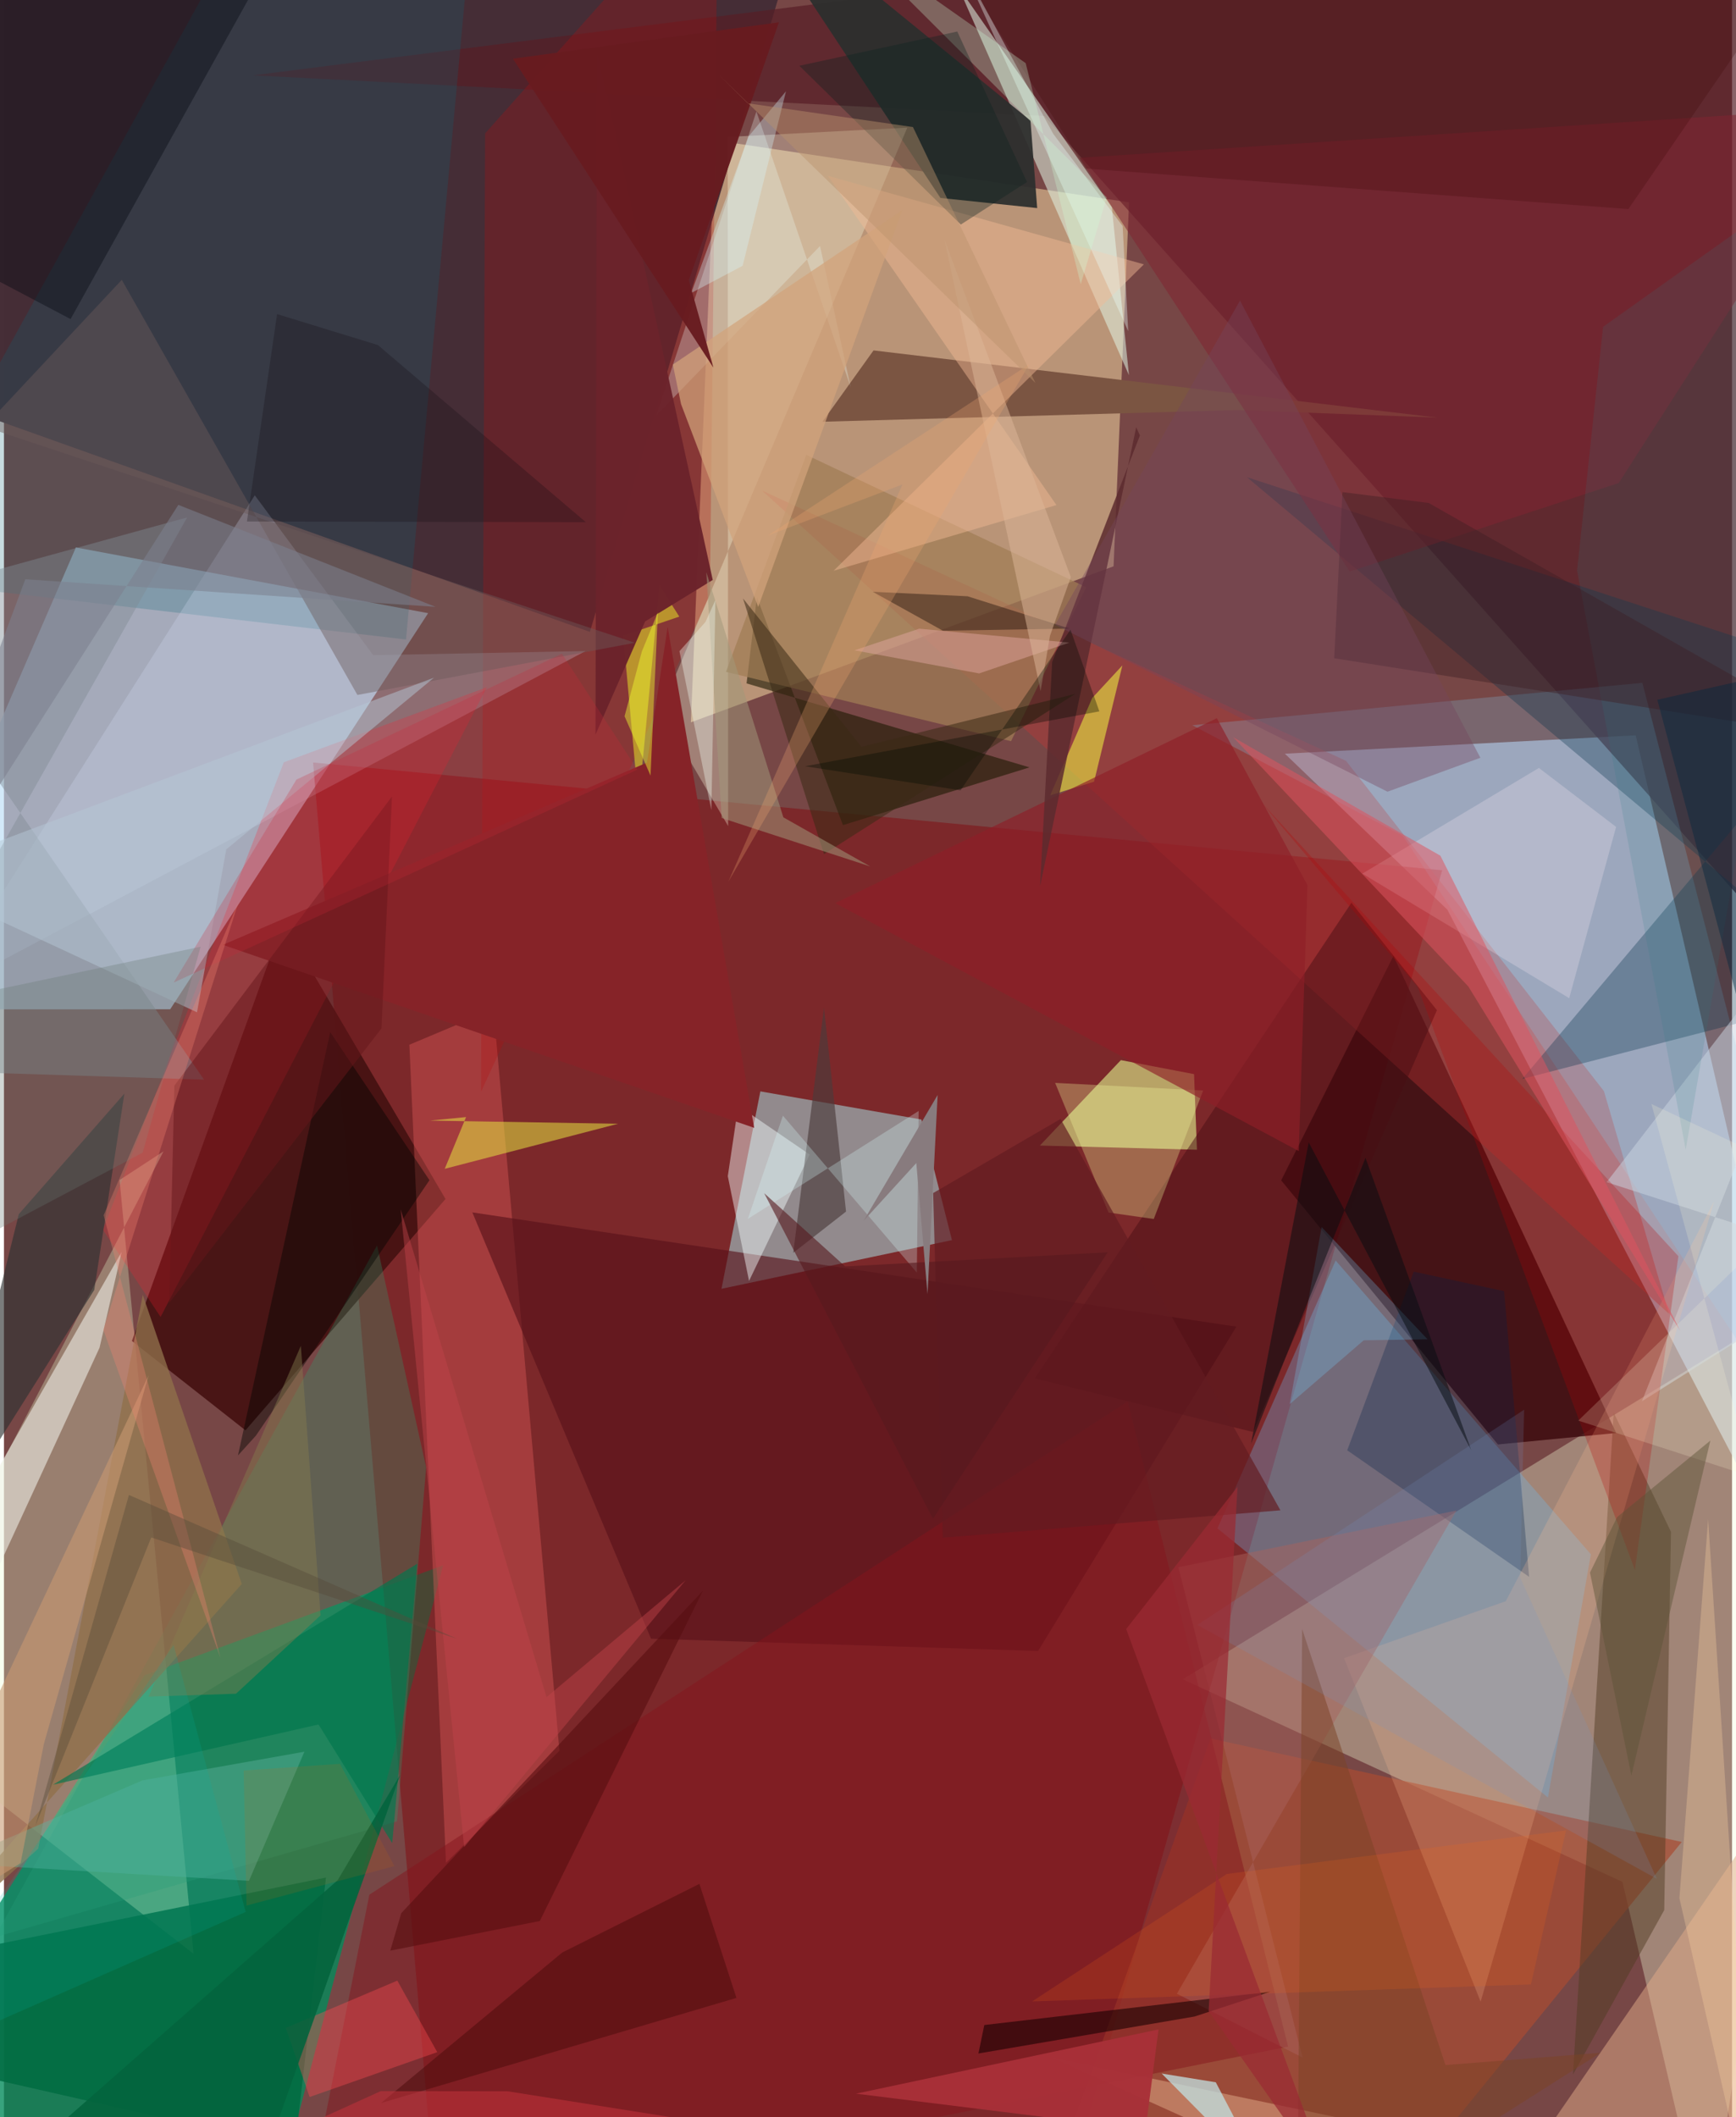 <svg xmlns="http://www.w3.org/2000/svg" width="228" height="278" viewBox="0 0 836 1024"><path fill="#774746" d="M0 0h836v1024H0z"/><path fill="#bcdef5" fill-opacity=".659" d="M80.412 488.159l124.795-191.591-170.402-31.781L-62 488.189z"/><path fill="#c8daf7" fill-opacity=".584" d="M698.266 439.964L898 822.702l-108.616-467.04-169.722 8.874z"/><path fill="#fee5a9" fill-opacity=".49" d="M344.023 67.85l-11.716 281.52 204.498-75.462 7.483-176.055z"/><path fill="#038b5a" fill-opacity=".788" d="M67.922 810.293L-62 1014.903l197.27 35.198 77.212-293.025z"/><path fill="#f5ffd9" fill-opacity=".337" d="M898 611.405L824.058 1086l-41.076-175.81-212.738-97.973z"/><path fill="#830008" fill-opacity=".439" d="M695.767 420.915L506.925 1086H210.474L149.54 368.79z"/><path fill="#452d36" fill-opacity=".992" d="M-19.132-34.857L392.79-62 283.46 305.62-47.273 187.6z"/><path fill="#979d9f" fill-opacity=".843" d="M347.123 623.34l111.492-23.54-14.779-58.327-77.91-13.607z"/><path fill="#eaffcd" fill-opacity=".302" d="M55.927 570.741l35.82 374.288L-62 825.319 77.207 556.85z"/><path fill="#461212" fill-opacity=".933" d="M134.995 446.014l78.62 133.898-96.785 111.885-54.928-43.222z"/><path fill="#571d26" fill-opacity=".698" d="M120.404 36.45l382.885 19.662L898 499.546V-62z"/><path fill="#380609" fill-opacity=".788" d="M722.745 698.636L617.887 570.9l54.302-108.571 107.787 230.759z"/><path fill="#dae787" fill-opacity=".643" d="M501.164 554.058l39.169-41.313 35.407 6.773 1.396 36.569z"/><path fill="#6abef4" fill-opacity=".294" d="M644.232 609.678l-57.167 129.559 159.864 130.148 20.784-117.61z"/><path fill="#a84c32" fill-opacity=".706" d="M517.105 1027.359L652.846 1086 811.68 890.89l-227.951-50.056z"/><path fill="#e2f5e6" fill-opacity=".537" d="M442.701-49.432l12.706 34.07 80.551 115.569 8.28 81.251z"/><path fill="#ea615d" fill-opacity=".369" d="M236.828 488.196l-40.7 17.105 17.702 395.646 54.898-54.154z"/><path fill="#2c2e2d" fill-opacity=".933" d="M348.866-62l104.18 157.749 46.799 4.895-3.238-42.332z"/><path fill="#b50e0c" fill-opacity=".267" d="M230.792 528.08l1.984-463.565L345.462-62l-3.949 349.841z"/><path fill="#fcfde1" fill-opacity=".314" d="M317.627 343.724l32.724 55.824-.228-333.312 86.89-4.509z"/><path fill="#561119" fill-opacity=".616" d="M313.033 792.589L226.59 586.394l369.607 55.267-95.922 156.857z"/><path fill="#c43635" fill-opacity=".365" d="M649.244 367.99l124.765 159.725 31.534 107.79-438.832-398.267z"/><path fill="#503b20" fill-opacity=".471" d="M759.051 1003.394l44.148-79.541 3.262-182.953-27.711-57.697z"/><path fill="#7b5542" fill-opacity=".992" d="M693.546 201.992l-96.6-3.668-200.988 5.656 24.72-34.496z"/><path fill="#0a6476" fill-opacity=".231" d="M129.444-62L-59.603 279.583l254.114 29.722 31.087-338.558z"/><path fill="#80caf0" fill-opacity=".239" d="M574.89 350.767l217.72-20.497L898 737.884 676.637 404.162z"/><path fill="#d6e0f9" fill-opacity=".251" d="M121.343 239.557l57.288 77.323 102.723-1.985L-31.98 481.048z"/><path fill="#f1f1ea" fill-opacity=".573" d="M56.923 605.534L-62 813.805v73.067L46.246 651.824z"/><path fill="#002e46" fill-opacity=".314" d="M898 479.62L601.325 230.8 898 327.656 734.525 521.841z"/><path fill="#1b1800" fill-opacity=".592" d="M405.872 399.09l-41.625-110.216-4.993 41.663 136.874 40.616z"/><path fill="#e1ab89" fill-opacity=".498" d="M856.67 870.29l6.804 199.636-356.444-74.735L708.099 1086z"/><path fill="#ff1d2f" fill-opacity=".231" d="M47.862 594.758l87.537-226.074 98.197-36.275L75.772 636.985z"/><path fill="#85131d" fill-opacity=".478" d="M543.641 677.78l77.593 312.095L143.13 1086l33.642-169.603z"/><path fill="#2c9d70" fill-opacity=".298" d="M180.502 602.339L-4.501 937.012 190.17 880.93l14.059-171.273z"/><path fill="#a17d56" fill-opacity=".729" d="M487.197 358.478l36.368-74.475-135.413-63.996-38.86 104.943z"/><path fill="#f7ffff" fill-opacity=".443" d="M389.8 558.424l-34.55-23.644-5.077 34.088 10.28 50.67z"/><path fill="#006b42" fill-opacity=".859" d="M-26.233 945.03l-6.41 54.41 173.35 39.43 15.067-130.766z"/><path fill="#e9e141" fill-opacity=".616" d="M506.155 384.658l20.308-47.048 14.599-15.776-13.703 56.245z"/><path fill="#e4e240" fill-opacity=".545" d="M206.078 541.99l17.48-1.702-10.318 25.023 83.802-21.78z"/><path fill="#490d13" fill-opacity=".486" d="M693.236 488.601l-88.95 204-105.572-25.911 153.15-230.046z"/><path fill="#cad3e0" fill-opacity=".51" d="M792.384 677.74L898 412.666 775.318 571.781 898 611.27z"/><path fill="#802430" fill-opacity=".541" d="M781.181 233.604l-130.107 42.838L520.472 76.314 898 51.638z"/><path fill="#001f45" fill-opacity=".29" d="M682.003 615.038l43.72 9.457 12.108 138.163-88-61.205z"/><path fill="#f3b995" fill-opacity=".459" d="M509.163 244.283L401.376 276.05 551.47 127.863 398.585 85.037z"/><path fill="#ffbf97" fill-opacity=".216" d="M827.321 581.026L714.367 968.13l-66.035-166.127 78.212-27.556z"/><path fill="#000610" fill-opacity=".373" d="M-62 104.654V-32.452L152.55-62 32.231 154.334z"/><path fill="#818c95" fill-opacity=".439" d="M96.791 522.187L-62 517.133 88.62 250.269-62 291.72z"/><path fill="#ceb72b" fill-opacity=".718" d="M307.023 388.888l-7.44-81.434 27.124-9.221-9.565-15.144z"/><path fill="#90704b" fill-opacity=".78" d="M115.047 766.123L-62 964.703l78.584-70.557 50.568-267.858z"/><path fill="#2e3131" fill-opacity=".635" d="M58.255 528.96l-14.576 94.953-74.974 118.806L7.189 587.237z"/><path fill="#b80102" fill-opacity=".247" d="M683.876 477.223l-75.885-89.515 202.05 219.876-21.044 151.726z"/><path fill="#ecfffb" fill-opacity=".267" d="M409.618 187.28L364.02 53.93l-48.514 147.144 79.288-82.082z"/><path fill="#fff1fa" fill-opacity=".239" d="M779.91 399.945l-22.688 82.838-100.062-60.25 85.4-51.11z"/><path fill="#000300" fill-opacity=".427" d="M113.22 703.936l44.621-204.74 48.009 71.627-83.966 123.551z"/><path fill="#f7ff9f" fill-opacity=".298" d="M580.15 527.437l-23.909 62.145-21.88-3.123-25.838-62.703z"/><path fill="#a9625b" fill-opacity=".471" d="M568.146 758l60.09 237.171-60.79-30.875L702.69 730.601z"/><path fill="#8f1e27" fill-opacity=".647" d="M630.599 428.124l-43.839-80.753-184.603 89.445 224.238 119.92z"/><path fill="#5c2b2f" fill-opacity=".847" d="M549.552 210.601l-42.46 109.566-5.874 108.555 46.52-222.082z"/><path fill="#4a3b3c" fill-opacity=".647" d="M404.307 557.389l3.062 28.604-25.523 19.938L396.7 487.387z"/><path fill="#fe4c51" fill-opacity=".388" d="M190.302 957.958l19.31 34.594-61.743 21.7-11.524-33.418z"/><path fill="#c1e0e1" fill-opacity=".749" d="M627.493 1086l-41.236-78.87-26.184-4.236L642.28 1086z"/><path fill="#6c232b" fill-opacity=".976" d="M342.894 280.501l-32.725 20.082-23.999 54.722.675-331.072z"/><path fill="#de5360" fill-opacity=".529" d="M811.046 643.893L694.897 413.869l-100.22-57.305 113.737 120.553z"/><path fill="#6b595a" fill-opacity=".439" d="M170.992 336.134l134.248-25.245L-9.47 206.388l66.466-71.048z"/><path fill="#370000" fill-opacity=".224" d="M898-62L785.85 101.107l-262.447-19.58-71.008-111.8z"/><path fill="#60b29d" fill-opacity=".435" d="M118.54 909.694l-144.698-8.538 93.111-40.02 78.394-13.898z"/><path fill="#73cdfb" fill-opacity=".263" d="M637.442 593.467l-15.433 85.657 35.805-30.871 30.887-.475z"/><path fill="#2c7d86" fill-opacity=".153" d="M773.608 158.08l-12.584 117.87 52.557 280.114L898 69.549z"/><path fill="#01764e" fill-opacity=".651" d="M199.948 756.323l-12.113 135.14-35.652-57.39-128.46 29.147z"/><path fill="#d2a37b" fill-opacity=".718" d="M434.592 101.653l-111.01 74.68 3.98 19.124 37.316 98.107z"/><path fill="#190002" fill-opacity=".592" d="M576.002 975.315l36.629-11.996-138.36 16.108-2.855 13.772z"/><path fill="#0f0502" fill-opacity=".388" d="M420.33 286.233l33.895 18.826 61.367-1.034-49.45-15.63z"/><path fill="#862328" d="M362.932 545.496l-257.03-88.51 205.2-88.151 9.973-65.62z"/><path fill="#560e10" fill-opacity=".592" d="M338.1 769.41l-78.881 159.715-72.329 14.338 5.334-18.157z"/><path fill="#d9ffff" fill-opacity=".267" d="M441.63 615.519l.864-78.176-82.615 52.17 16.956-49.906z"/><path fill="#a83039" fill-opacity=".961" d="M558.55 981.547l-146.383 31.088L898 1072.873l-351.659 3.018z"/><path fill="#3b2a16" fill-opacity=".537" d="M357.533 289.457l57.33 71.744 103.424-25.606-121.581 77.518z"/><path fill="#b6c7d7" fill-opacity=".486" d="M107.544 410.82l100.509-83.057-255.83 96.186 141.17 65.667z"/><path fill="#070d10" fill-opacity=".514" d="M709.872 701.513l-78.67-148.965-27.897 145.74 55.364-138.247z"/><path fill="#4f0d0e" fill-opacity=".565" d="M354.357 966.308l-17.924-55.148-66.33 33.19-87.685 72.817z"/><path fill="#e3a8a3" fill-opacity=".467" d="M411.438 314.532l31.36-10.464 72.618 6.744-43.644 14.9z"/><path fill="#631b21" fill-opacity=".682" d="M617.527 730.49l-163.374 13.236-4.637-166.684 61.651-35.86z"/><path fill="#fdd4a3" fill-opacity=".31" d="M848.837 1086l-4.722-48.596-19.685-302.62-13.887 183.326z"/><path fill="#ebfefd" fill-opacity=".357" d="M543.882 160.183L463.473-16.696l44.107 81.393 33.61 44.634z"/><path fill="#ddb799" fill-opacity=".498" d="M455.06 116.095l61.07 163.045-10.08 28.331-4.55 26.774z"/><path fill="#3d2025" fill-opacity=".427" d="M689.236 243.265l200.752 113.988-246.445-38.88 3.985-80.364z"/><path fill="#a19779" fill-opacity=".529" d="M347.212 395.642l71.824 23.41-41.98-23.733-37.264-118.547z"/><path fill="#7b4326" fill-opacity=".514" d="M625.606 1086l2.423-298.112 69.326 210.913 75.108-5.957z"/><path fill="#c99872" fill-opacity=".584" d="M69.962 665.206L-62 945.213 8.043 901.08l11.243-57.5z"/><path fill="#857d4d" fill-opacity=".443" d="M112.254 819.196l40.91-37.91-9.533-130.343L69.973 820.59z"/><path fill="#7498c7" fill-opacity=".176" d="M733.515 763.073l1.896-81.251-158.116 104.094 222.332 122.816z"/><path fill="#effaee" fill-opacity=".369" d="M342.22 391.861l-15.433-76.9 12.58-14.142 4.815-10.595z"/><path fill="#d0ffd9" fill-opacity=".282" d="M520.915 137.44l12.58-41.95L406.559-31.156l87.727 61.698z"/><path fill="#fd6813" fill-opacity=".165" d="M497.383 968.02l241.325-8.225 16.987-74.49-164.11 21.066z"/><path fill="#d8f7fe" fill-opacity=".341" d="M357.35 128.552l20.97-84.408-18.03 21.735-27.81 75.833z"/><path fill="#681b20" fill-opacity=".961" d="M331.31 135.55l43.611-124.762-128.71 17.602 96.994 149.42z"/><path fill="#150c14" fill-opacity=".275" d="M117.538 252.24l163.964.325-100.583-85.668-48.786-14.977z"/><path fill="#74465e" fill-opacity=".38" d="M597.97 145.378l-89.454 156.78 160.803 80.763 44.921-16.418z"/><path fill="#fffcd5" fill-opacity=".188" d="M879.616 572.746L761.603 687.094l84.586 27.346-49.198-180.486z"/><path fill="#66171a" fill-opacity=".506" d="M82.435 525.09l105.27-139.83-5.069 112.123-102.671 132.78z"/><path fill="#0c2320" fill-opacity=".357" d="M494.927 88.026l-33.739-72.772-76.39 16.553 78.106 76.795z"/><path fill="#eda670" fill-opacity=".278" d="M369.492 259.034l126.454-82.805-145.468 250.134 84.207-192.075z"/><path fill="#7c808e" fill-opacity=".557" d="M10.334 280.171l198.479 13.342L84.36 244.194-62 473.59z"/><path fill="#04643d" fill-opacity=".902" d="M161.441 909.385L-39.659 1086l162.986-33.95 68.321-193.593z"/><path fill="#c92838" fill-opacity=".239" d="M141.495 377.066l128.43-60.9 36.504 56.072L82.071 475.247z"/><path fill="#cd6609" fill-opacity=".149" d="M115.957 856.332l46.604-3.234 26.313 49.48-71.518 19.075z"/><path fill="#c7343d" fill-opacity=".514" d="M628.98 1072.623l-385.357-61.155-61.358-.066-124.125 56.466z"/><path fill="#5c5337" fill-opacity=".451" d="M780.414 733.731l-13.137 26.885 20.03 98.194 38.209-162.067z"/><path fill="#9a2a33" fill-opacity=".722" d="M642.58 1057.693L542.9 787.907l53.855-68.777-13.958 253.55z"/><path fill="#b9916c" fill-opacity=".447" d="M345.814 36.142l13.977 13.809 79.96 11.5 59.254 123.781z"/><path fill="#57191f" fill-opacity=".604" d="M449.427 734.59l84.547-128.901-126.99 6.849-39.209-35.428z"/><path fill="#c1444a" fill-opacity=".447" d="M191.928 584.927l70.548 235.914 67.309-56.534-107.161 129.09z"/><path fill="#677570" fill-opacity=".298" d="M67.085 557.523L-58.3 623.931-62 490.956l157.148-33.078z"/><path fill="#05273e" fill-opacity=".443" d="M844.885 506.832L898 319.613l-25.537 2.472-72.607 16.368z"/><path fill="#edf830" fill-opacity=".459" d="M300.227 346.416l8.346-31.253 7.779-18.996-3.56 78.983z"/><path fill="#f28272" fill-opacity=".322" d="M48.22 587.763l56.526 214.121-56.69-158.726 65.429-206.982z"/><path fill="#000901" fill-opacity=".337" d="M462.768 382.253l53.193-77.717 13.965 39.527-142.398 26.55z"/><path fill="#887b7e" d="M441.373 562.512l-25.516 27.98 35.83-60.888-4.893 96.298z"/><path fill="#564a3a" fill-opacity=".412" d="M60.464 723.058L15.144 883.28 71.26 743.602l147.971 49.026z"/><path fill="#00b0a4" fill-opacity=".165" d="M82.05 795.56l34.895 129.175L-62 1003.64 45.91 848.71z"/></svg>